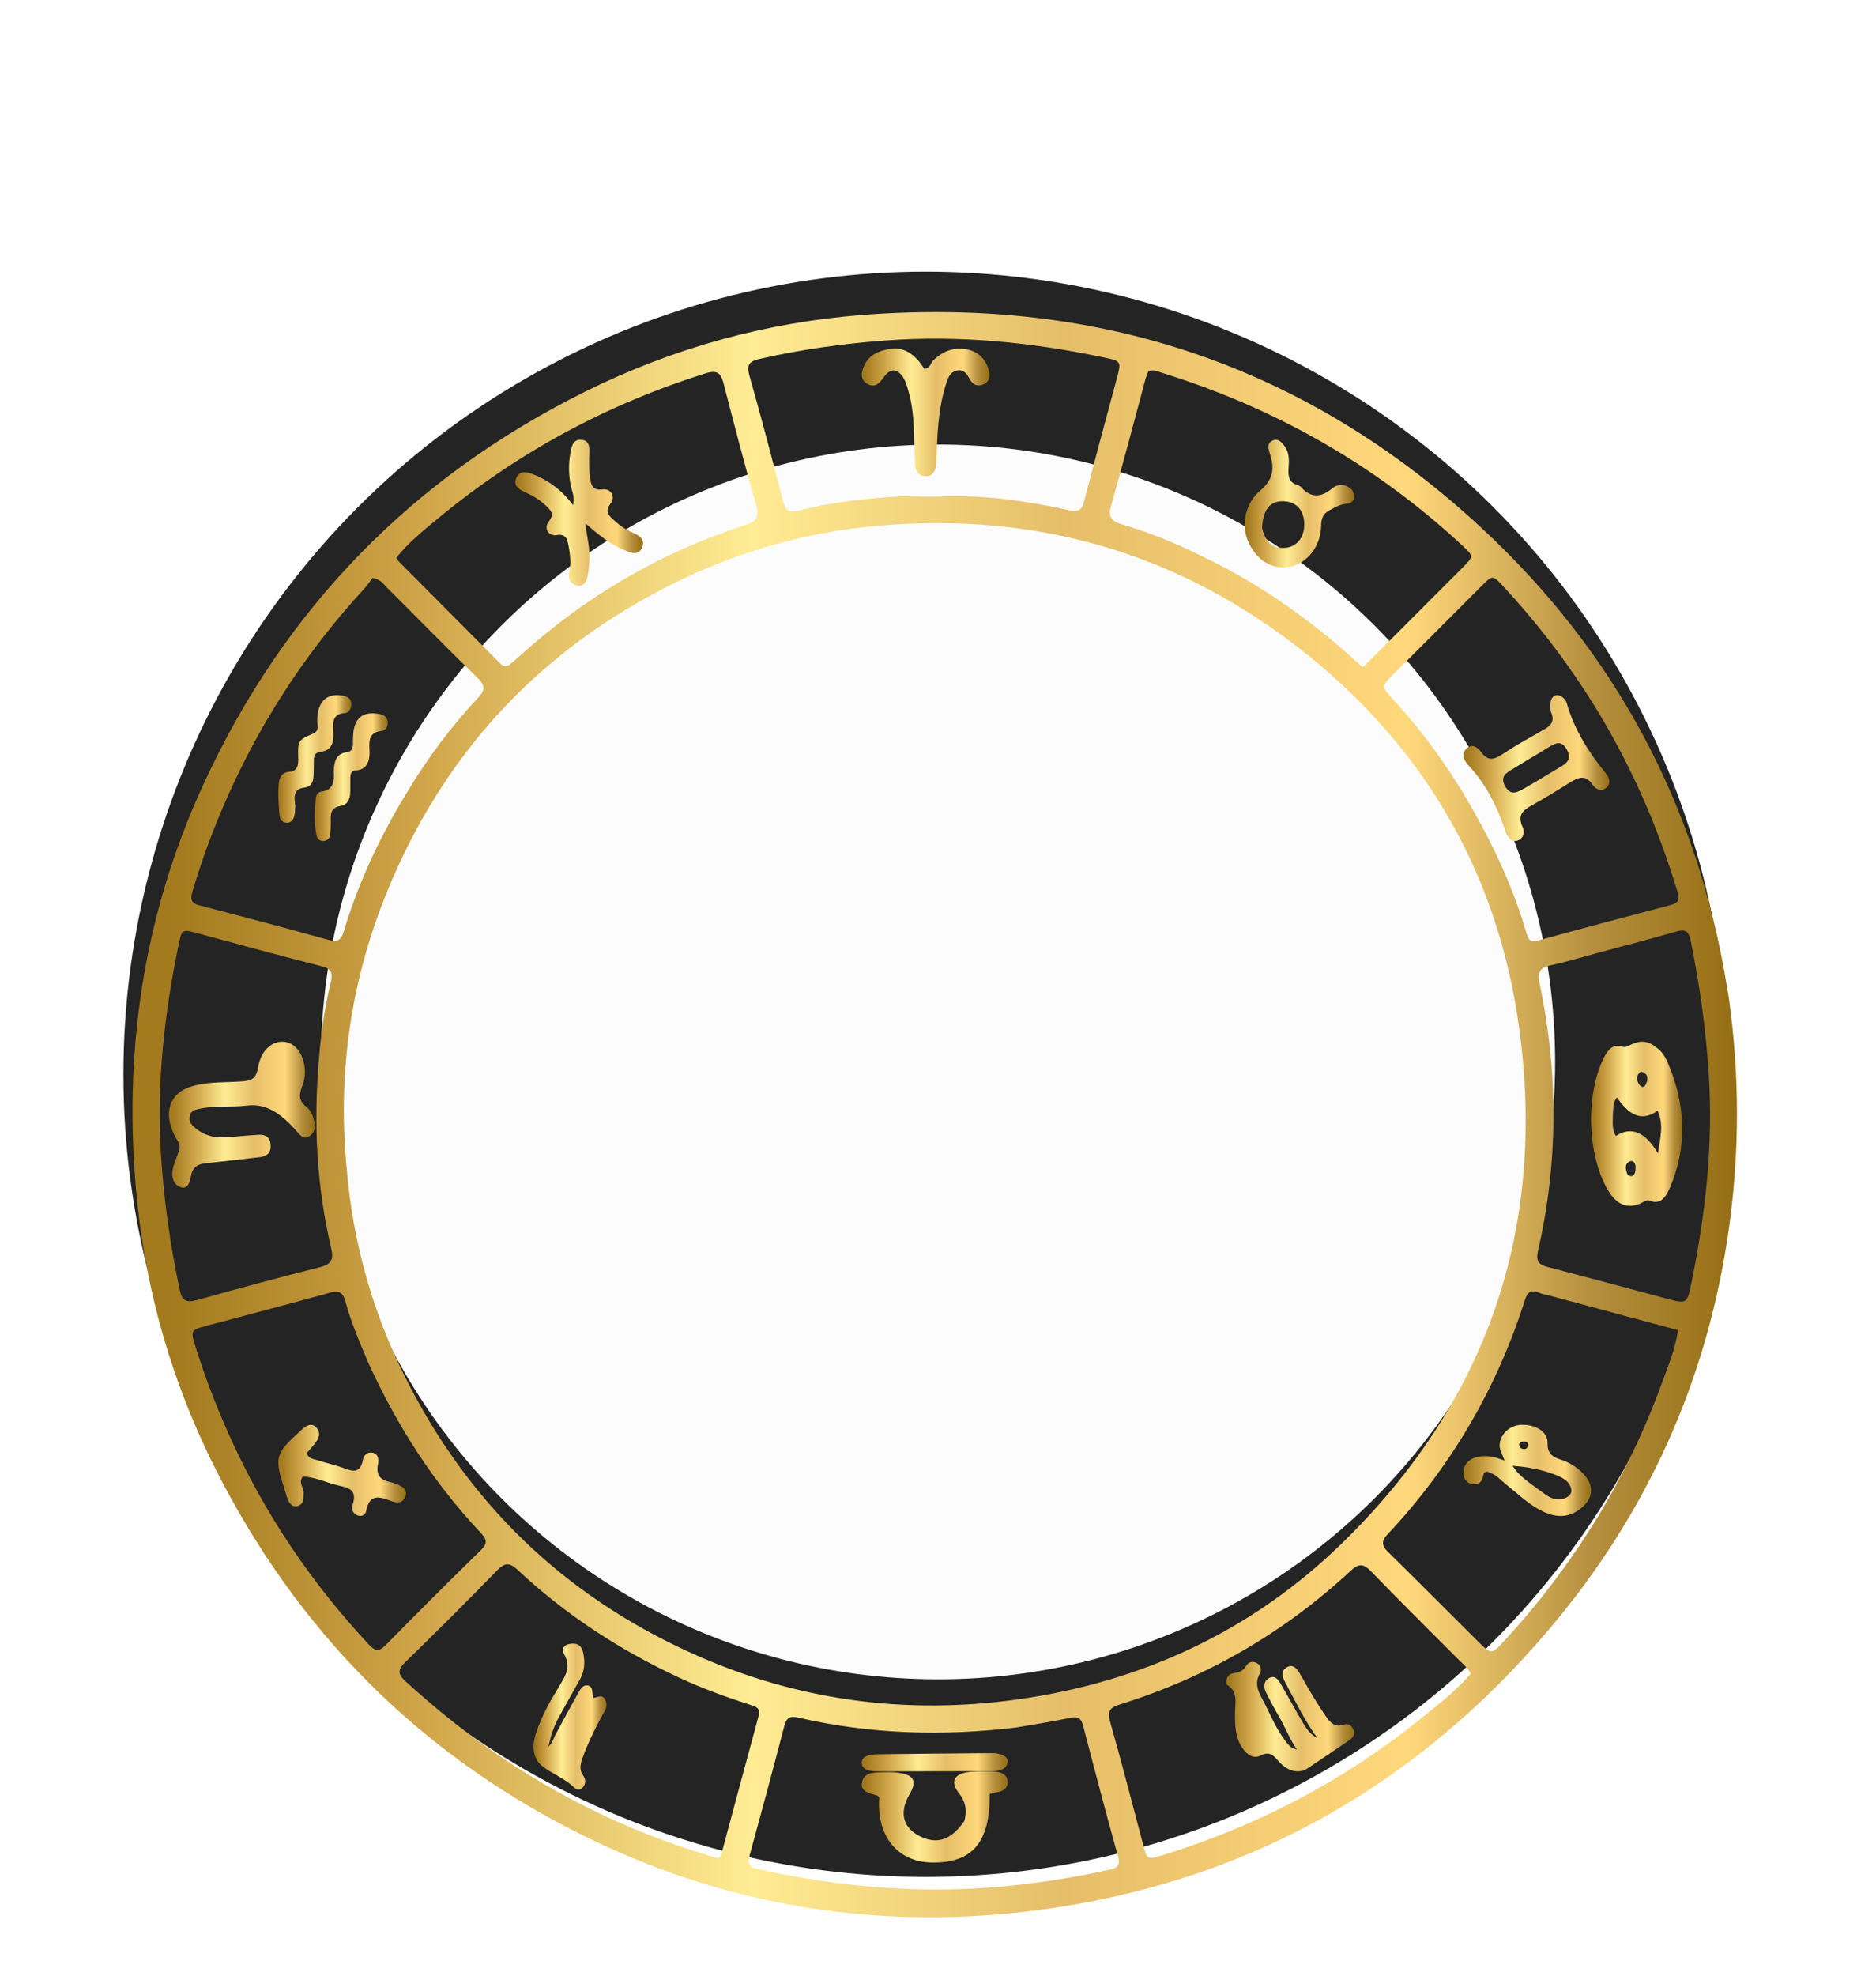 <svg width="76" height="80" viewBox="0 0 76 80" fill="none" xmlns="http://www.w3.org/2000/svg">
<g filter="url(#filter0_d_2122_4313)">
<circle cx="37.5" cy="39.5" r="32.5" fill="#242424"/>
<circle cx="38" cy="39" r="25" fill="#FCFCFC"/>
<g filter="url(#filter1_d_2122_4313)">
<path d="M70.04 34.417C70.471 37.521 70.477 40.581 70.055 43.645C69.207 49.807 66.753 55.267 62.74 59.994C57.504 66.162 50.879 69.992 42.865 71.228C36.334 72.236 30.004 71.385 24.021 68.516C17.44 65.361 12.444 60.526 9.029 54.063C7.103 50.418 5.933 46.54 5.537 42.451C4.975 36.654 5.798 31.054 8.249 25.741C11.528 18.633 16.698 13.339 23.704 9.859C27.253 8.097 31.022 7.053 34.976 6.749C44.576 6.011 52.98 8.84 60.042 15.399C65.456 20.426 68.77 26.629 69.96 33.942C69.983 34.087 70.011 34.23 70.04 34.417ZM14.045 41.32C14.291 44.273 15.078 47.08 16.396 49.727C18.942 54.842 22.823 58.594 28.034 60.948C32.251 62.853 36.667 63.452 41.239 62.811C46.274 62.105 50.711 60.044 54.353 56.504C60.229 50.791 62.649 43.781 61.55 35.665C60.72 29.539 57.839 24.455 53.024 20.56C47.922 16.432 42.048 14.704 35.505 15.294C32.588 15.557 29.815 16.359 27.201 17.668C22.01 20.267 18.229 24.232 15.912 29.557C14.291 33.28 13.645 37.176 14.045 41.32ZM36.552 14.09C37.055 14.091 37.565 14.127 38.06 14.105C39.851 14.026 41.597 14.285 43.334 14.663C43.672 14.737 43.825 14.668 43.917 14.311C44.341 12.656 44.794 11.01 45.236 9.36C45.434 8.621 45.432 8.623 44.697 8.469C41.788 7.859 38.855 7.566 35.881 7.786C34.159 7.912 32.455 8.15 30.771 8.534C30.376 8.624 30.232 8.757 30.357 9.197C30.836 10.887 31.285 12.585 31.72 14.287C31.819 14.676 31.964 14.774 32.36 14.673C33.703 14.329 35.079 14.187 36.552 14.09ZM14.927 49.196C14.578 48.373 14.224 47.55 13.989 46.686C13.888 46.314 13.714 46.247 13.352 46.347C11.677 46.812 9.994 47.25 8.314 47.698C7.741 47.85 7.719 47.887 7.902 48.475C8.282 49.703 8.742 50.901 9.267 52.074C10.681 55.235 12.586 58.067 14.947 60.597C15.18 60.847 15.345 60.899 15.616 60.624C16.892 59.325 18.18 58.037 19.484 56.766C19.775 56.481 19.713 56.322 19.467 56.06C17.577 54.053 16.102 51.767 14.927 49.196ZM20.631 20.928C20.779 20.801 20.93 20.677 21.074 20.546C23.742 18.132 26.783 16.357 30.208 15.256C30.691 15.101 30.751 14.89 30.626 14.444C30.17 12.817 29.739 11.182 29.318 9.545C29.209 9.124 29.076 8.962 28.587 9.116C24.596 10.37 20.984 12.317 17.76 14.979C17.162 15.473 16.553 15.963 16.056 16.581C16.104 16.651 16.132 16.711 16.175 16.756C17.528 18.118 18.881 19.479 20.237 20.838C20.327 20.929 20.422 21.032 20.631 20.928ZM12.92 36.896C13.001 35.842 13.15 34.797 13.401 33.77C13.491 33.4 13.418 33.223 13.012 33.121C11.342 32.699 9.68 32.242 8.017 31.794C7.368 31.619 7.368 31.614 7.23 32.282C6.655 35.073 6.339 37.883 6.52 40.741C6.637 42.594 6.897 44.422 7.282 46.236C7.368 46.644 7.534 46.767 7.958 46.649C9.617 46.184 11.281 45.735 12.952 45.314C13.42 45.196 13.526 45.012 13.415 44.539C12.831 42.052 12.693 39.53 12.92 36.896ZM41.159 63.952C38.199 64.308 35.257 64.225 32.346 63.551C31.988 63.468 31.858 63.564 31.771 63.9C31.316 65.645 30.848 67.386 30.37 69.125C30.283 69.443 30.326 69.627 30.679 69.674C30.808 69.691 30.932 69.735 31.059 69.762C34.355 70.457 37.677 70.708 41.035 70.347C42.329 70.208 43.611 70.003 44.88 69.722C45.148 69.663 45.419 69.625 45.298 69.19C44.805 67.422 44.339 65.646 43.877 63.869C43.796 63.56 43.653 63.497 43.354 63.56C42.655 63.706 41.949 63.819 41.159 63.952ZM16.522 26.028C17.34 24.672 18.287 23.412 19.366 22.255C19.64 21.959 19.674 21.769 19.357 21.461C18.109 20.248 16.893 19.002 15.659 17.775C15.527 17.644 15.426 17.46 15.092 17.404C15.002 17.521 14.884 17.7 14.741 17.855C12.612 20.17 10.871 22.748 9.525 25.59C8.836 27.046 8.255 28.547 7.798 30.094C7.71 30.391 7.724 30.569 8.077 30.661C9.824 31.113 11.569 31.575 13.308 32.058C13.678 32.161 13.818 32.072 13.927 31.71C14.526 29.722 15.399 27.856 16.522 26.028ZM20.521 65.295C23.183 67.059 26.047 68.376 29.108 69.25C29.168 69.167 29.21 69.132 29.221 69.089C29.725 67.221 30.222 65.351 30.733 63.484C30.813 63.19 30.669 63.121 30.439 63.047C29.447 62.73 28.468 62.376 27.522 61.936C25.112 60.816 22.91 59.384 20.969 57.567C20.655 57.273 20.457 57.26 20.142 57.585C18.917 58.846 17.671 60.087 16.411 61.312C16.088 61.626 16.132 61.81 16.438 62.089C17.705 63.241 19.035 64.309 20.521 65.295ZM59.689 26.828C60.576 28.386 61.314 30.01 61.824 31.732C61.896 31.974 61.942 32.188 62.31 32.086C64.095 31.592 65.887 31.119 67.679 30.648C67.981 30.569 68.063 30.442 67.966 30.128C67.635 29.056 67.267 27.998 66.836 26.961C65.413 23.531 63.425 20.465 60.901 17.743C60.472 17.281 60.464 17.285 60.034 17.716C58.837 18.911 57.642 20.107 56.447 21.304C55.954 21.798 55.957 21.798 56.427 22.312C57.673 23.673 58.751 25.156 59.689 26.828ZM62.658 46.43C62.353 46.419 61.975 46.014 61.786 46.612C60.649 50.208 58.789 53.382 56.209 56.132C55.973 56.382 55.959 56.573 56.218 56.827C57.449 58.036 58.663 59.262 59.888 60.477C60.413 60.997 60.426 60.999 60.925 60.458C63.752 57.394 65.9 53.912 67.33 49.994C67.578 49.313 67.866 48.639 67.979 47.861C66.215 47.388 64.474 46.92 62.658 46.43ZM48.688 16.519C51.095 17.665 53.241 19.198 55.211 21.028C56.597 19.641 57.932 18.309 59.262 16.974C59.707 16.527 59.705 16.52 59.227 16.076C55.708 12.811 51.634 10.512 47.058 9.091C46.896 9.041 46.726 8.95 46.521 9.036C46.481 9.147 46.428 9.265 46.395 9.389C45.937 11.083 45.498 12.783 45.014 14.471C44.881 14.938 45.028 15.107 45.45 15.232C46.544 15.553 47.6 15.98 48.688 16.519ZM59 61.112C57.841 59.948 56.672 58.794 55.53 57.614C55.233 57.308 55.033 57.312 54.73 57.594C52.02 60.113 48.891 61.92 45.358 63.02C44.965 63.142 44.852 63.292 44.971 63.71C45.435 65.351 45.864 67.002 46.299 68.651C46.474 69.311 46.471 69.315 47.113 69.117C50.932 67.939 54.415 66.123 57.53 63.616C58.247 63.039 58.979 62.471 59.584 61.773C59.439 61.501 59.226 61.346 59 61.112ZM64.859 32.55C64.185 32.731 63.515 32.935 62.834 33.084C62.383 33.183 62.275 33.369 62.373 33.832C63.134 37.443 63.131 41.057 62.306 44.658C62.201 45.117 62.378 45.219 62.743 45.315C64.347 45.732 65.948 46.163 67.549 46.594C68.316 46.801 68.353 46.784 68.513 45.999C69.086 43.191 69.414 40.365 69.225 37.488C69.105 35.667 68.857 33.87 68.492 32.085C68.416 31.718 68.288 31.605 67.899 31.721C66.919 32.014 65.924 32.259 64.859 32.55Z" fill="url(#paint0_linear_2122_4313)"/>
<path d="M37.938 12.784C37.887 13.098 37.77 13.322 37.437 13.277C37.104 13.231 37.076 12.95 37.063 12.707C37.011 11.746 37.078 10.777 36.801 9.836C36.747 9.651 36.697 9.458 36.596 9.296C36.359 8.911 36.063 8.904 35.802 9.274C35.633 9.512 35.45 9.725 35.133 9.541C34.845 9.374 34.887 9.094 34.995 8.834C35.189 8.372 35.605 8.194 36.084 8.124C36.551 8.057 36.904 8.273 37.196 8.591C37.292 8.695 37.362 8.82 37.443 8.935C37.693 8.915 37.699 8.692 37.821 8.577C38.201 8.218 38.654 8.041 39.184 8.15C39.663 8.248 39.949 8.563 40.059 9.009C40.117 9.247 40.088 9.475 39.806 9.578C39.578 9.662 39.405 9.564 39.299 9.372C39.183 9.162 39.065 8.946 38.766 9.006C38.494 9.061 38.404 9.3 38.335 9.515C37.998 10.566 37.959 11.651 37.938 12.784Z" fill="url(#paint1_linear_2122_4313)"/>
<path d="M12.269 53.785C12.075 54.029 12.299 54.221 12.298 54.441C12.297 54.685 12.3 54.93 12.04 54.986C11.813 55.035 11.697 54.846 11.626 54.631C11.611 54.585 11.599 54.538 11.584 54.491C11.093 52.971 11.11 52.9 12.229 51.885C12.411 51.719 12.618 51.587 12.819 51.809C13.021 52.031 12.906 52.261 12.75 52.459C12.645 52.591 12.532 52.716 12.426 52.84C12.504 53.074 12.685 53.073 12.832 53.119C13.215 53.241 13.608 53.327 13.985 53.468C14.343 53.602 14.604 53.627 14.7 53.111C14.737 52.914 14.902 52.775 15.108 52.828C15.34 52.887 15.344 53.113 15.309 53.304C15.226 53.754 15.429 53.929 15.787 54.006C15.944 54.04 16.102 54.1 16.245 54.178C16.382 54.253 16.491 54.383 16.43 54.575C16.369 54.767 16.235 54.858 16.049 54.832C15.976 54.821 15.904 54.8 15.834 54.775C15.395 54.611 14.968 54.454 14.829 55.198C14.802 55.341 14.645 55.42 14.5 55.369C14.322 55.306 14.217 55.137 14.281 54.949C14.497 54.313 14.104 54.241 13.714 54.151C13.238 54.04 12.788 53.815 12.269 53.785Z" fill="url(#paint2_linear_2122_4313)"/>
<path d="M23.867 12.591C23.875 12.87 23.862 13.105 23.899 13.333C23.945 13.61 23.985 13.875 24.414 13.818C24.751 13.773 24.944 14.114 24.738 14.387C24.476 14.731 24.679 14.888 24.891 15.082C25.124 15.296 25.384 15.467 25.676 15.59C25.944 15.704 26.151 15.884 25.996 16.2C25.847 16.504 25.581 16.392 25.348 16.3C24.728 16.058 24.225 15.638 23.715 15.188C23.773 15.741 23.93 16.263 23.871 16.804C23.851 16.984 23.837 17.167 23.799 17.343C23.748 17.573 23.629 17.763 23.36 17.703C23.11 17.648 23.01 17.429 23.057 17.204C23.139 16.818 23.101 16.445 23.025 16.07C22.974 15.817 22.923 15.608 22.55 15.667C22.211 15.72 22.018 15.383 22.232 15.116C22.462 14.828 22.329 14.681 22.137 14.495C21.872 14.238 21.561 14.058 21.228 13.909C21.005 13.81 20.804 13.659 20.907 13.379C21.019 13.072 21.286 13.089 21.531 13.18C22.187 13.425 22.742 13.824 23.217 14.453C23.296 14.113 23.169 13.89 23.123 13.662C23.034 13.216 23.027 12.777 23.109 12.328C23.161 12.039 23.235 11.771 23.572 11.809C23.896 11.845 23.884 12.14 23.875 12.396C23.873 12.446 23.871 12.495 23.867 12.591Z" fill="url(#paint3_linear_2122_4313)"/>
<path d="M7.221 40.684C7.377 40.347 7.165 40.17 7.065 39.967C6.611 39.037 6.87 38.27 7.741 37.997C8.441 37.778 9.162 37.847 9.872 37.782C10.22 37.75 10.386 37.651 10.462 37.192C10.589 36.431 11.171 36.029 11.717 36.233C12.219 36.42 12.513 37.252 12.262 37.924C12.119 38.307 12.074 38.561 12.41 38.816C12.598 38.959 12.713 39.225 12.748 39.51C12.779 39.753 12.681 39.918 12.508 40.021C12.342 40.121 12.224 40.04 12.095 39.891C11.511 39.218 10.888 38.66 10.009 38.768C9.353 38.849 8.688 38.756 8.034 38.907C7.873 38.944 7.714 38.992 7.682 39.22C7.652 39.439 7.781 39.566 7.913 39.678C8.272 39.983 8.678 40.078 9.105 40.053C9.557 40.025 10.008 39.977 10.46 39.95C10.702 39.936 10.935 39.998 10.962 40.355C10.989 40.711 10.78 40.827 10.531 40.856C9.803 40.941 9.076 41.024 8.348 41.102C8.052 41.133 7.805 41.214 7.732 41.641C7.689 41.89 7.596 42.168 7.316 42.069C7.042 41.972 6.934 41.697 6.994 41.369C7.034 41.145 7.132 40.937 7.221 40.684Z" fill="url(#paint4_linear_2122_4313)"/>
<path d="M39.068 67.733C39.187 67.299 39.115 66.953 38.845 66.607C38.474 66.132 38.654 65.81 39.294 65.745C39.596 65.715 39.903 65.728 40.208 65.729C40.524 65.73 40.802 65.835 40.821 66.143C40.839 66.418 40.611 66.558 40.308 66.587C40.233 66.594 40.161 66.629 40.096 66.649C40.113 68.604 39.388 69.448 37.74 69.418C36.355 69.392 35.508 68.349 35.619 66.8C35.598 66.77 35.584 66.722 35.554 66.712C35.253 66.615 34.853 66.575 34.921 66.175C34.989 65.774 35.386 65.773 35.737 65.762C35.94 65.756 36.146 65.752 36.346 65.776C37.03 65.858 37.166 66.109 36.841 66.665C36.404 67.414 36.589 68.057 37.339 68.389C38.001 68.682 38.548 68.485 39.068 67.733Z" fill="url(#paint5_linear_2122_4313)"/>
<path d="M40.3 64.987C40.637 65.037 40.869 65.138 40.814 65.387C40.758 65.641 40.499 65.718 40.178 65.718C38.634 65.719 37.089 65.723 35.544 65.726C35.235 65.726 34.932 65.669 34.914 65.403C34.894 65.101 35.225 65.038 35.549 65.034C37.117 65.013 38.684 64.998 40.3 64.987Z" fill="url(#paint6_linear_2122_4313)"/>
<path d="M13.52 25.206C13.536 24.783 13.657 24.503 14.048 24.46C14.223 24.44 14.305 24.317 14.301 24.122C14.299 24.047 14.301 23.973 14.302 23.898C14.307 23.1 14.665 22.774 15.382 22.918C15.532 22.948 15.675 23.008 15.704 23.204C15.735 23.419 15.624 23.585 15.456 23.6C14.998 23.643 14.939 23.917 14.968 24.36C14.995 24.776 14.893 25.173 14.398 25.198C14.249 25.206 14.194 25.32 14.194 25.475C14.194 25.669 14.192 25.863 14.191 26.057C14.191 26.364 14.075 26.589 13.79 26.635C13.49 26.683 13.38 26.86 13.397 27.181C13.407 27.36 13.391 27.54 13.383 27.718C13.375 27.906 13.293 28.034 13.119 28.053C12.965 28.07 12.851 27.975 12.82 27.814C12.723 27.312 12.748 26.805 12.798 26.3C12.81 26.176 12.905 26.068 13.011 26.056C13.474 26.003 13.561 25.679 13.52 25.206Z" fill="url(#paint7_linear_2122_4313)"/>
<path d="M11.964 26.619C11.952 26.788 11.953 26.926 11.919 27.053C11.873 27.225 11.758 27.333 11.589 27.314C11.438 27.298 11.339 27.181 11.325 27.021C11.285 26.577 11.253 26.13 11.3 25.685C11.327 25.432 11.47 25.272 11.697 25.256C12.018 25.234 12.09 25.038 12.081 24.72C12.06 23.979 12.067 23.974 12.685 23.705C12.819 23.646 12.879 23.564 12.866 23.407C12.857 23.304 12.849 23.199 12.853 23.096C12.884 22.366 13.282 22.031 13.94 22.181C14.091 22.216 14.223 22.287 14.231 22.492C14.239 22.706 14.127 22.87 13.962 22.878C13.464 22.904 13.474 23.266 13.503 23.656C13.534 24.086 13.414 24.396 12.984 24.444C12.78 24.467 12.711 24.589 12.715 24.802C12.719 25.01 12.709 25.218 12.702 25.426C12.695 25.684 12.576 25.868 12.348 25.889C11.92 25.93 11.895 26.217 11.964 26.619Z" fill="url(#paint8_linear_2122_4313)"/>
<path d="M22.522 64.205C22.827 63.644 23.114 63.107 23.41 62.579C23.512 62.398 23.622 62.19 23.843 62.258C24.049 62.322 23.976 62.577 24.034 62.753C24.203 62.743 24.395 62.572 24.523 62.833C24.654 63.098 24.493 63.288 24.388 63.481C24.092 64.029 23.811 64.587 23.596 65.194C23.509 65.441 23.457 65.665 23.627 65.901C23.737 66.052 23.734 66.237 23.603 66.382C23.483 66.514 23.353 66.472 23.241 66.364C22.856 65.993 22.381 65.838 21.973 65.518C21.641 65.257 21.511 64.803 21.716 64.172C21.958 63.428 22.345 62.789 22.729 62.156C22.954 61.784 23.113 61.453 22.86 60.993C22.729 60.754 22.855 60.606 23.066 60.569C23.453 60.503 23.609 60.664 23.66 61.135C23.696 61.471 23.632 61.759 23.482 62.028C23.199 62.532 22.915 63.035 22.635 63.542C22.45 63.877 22.317 64.244 22.222 64.719C22.394 64.569 22.423 64.373 22.522 64.205Z" fill="url(#paint9_linear_2122_4313)"/>
<path d="M61.031 27.782C60.692 26.732 60.233 25.794 59.508 25.012C59.319 24.808 59.182 24.561 59.398 24.325C59.621 24.081 59.873 24.273 60.007 24.456C60.293 24.849 60.545 24.749 60.88 24.529C61.425 24.17 61.998 23.856 62.565 23.532C62.834 23.38 62.982 23.203 62.844 22.864C62.792 22.737 62.793 22.572 62.816 22.433C62.866 22.131 63.12 22.054 63.338 22.266C63.394 22.32 63.449 22.392 63.469 22.466C63.775 23.555 64.371 24.467 65.062 25.327C65.199 25.497 65.274 25.726 65.077 25.898C64.882 26.069 64.647 25.966 64.534 25.793C64.234 25.336 63.925 25.481 63.576 25.701C63.077 26.015 62.574 26.324 62.058 26.608C61.701 26.804 61.462 27.011 61.678 27.473C61.764 27.657 61.755 27.874 61.559 27.996C61.337 28.134 61.17 28.016 61.031 27.782ZM63.181 25.074C63.469 24.916 63.69 24.741 63.474 24.351C63.254 23.953 63.005 24.093 62.729 24.264C62.243 24.565 61.748 24.85 61.262 25.151C61.016 25.303 60.758 25.446 60.973 25.833C61.194 26.232 61.462 26.09 61.73 25.937C62.198 25.67 62.657 25.387 63.181 25.074Z" fill="url(#paint10_linear_2122_4313)"/>
<path d="M60.579 53.015C60.706 53.057 60.802 53.09 60.954 53.142C60.867 52.899 60.743 52.723 60.752 52.509C60.77 52.086 61.143 51.717 61.62 51.694C62.212 51.665 62.709 51.979 62.694 52.441C62.682 52.799 62.839 52.985 63.225 53.103C63.563 53.207 63.849 53.389 64.087 53.618C64.557 54.071 64.583 54.568 64.153 54.982C63.682 55.437 63.119 55.504 62.49 55.196C61.917 54.915 61.501 54.494 61.03 54.121C60.778 53.92 60.572 53.663 60.222 53.586C60.108 53.619 60.102 53.686 60.088 53.749C60.045 53.936 59.976 54.124 59.69 54.096C59.39 54.066 59.297 53.871 59.289 53.646C59.269 53.121 59.825 52.839 60.579 53.015ZM61.279 53.353C61.556 53.808 62.053 54.097 62.487 54.429C62.731 54.615 63.017 54.807 63.4 54.664C63.569 54.6 63.676 54.476 63.657 54.327C63.614 53.99 63.305 53.828 62.975 53.704C62.451 53.506 61.894 53.401 61.279 53.353ZM61.613 52.643C61.774 52.718 61.877 52.674 61.9 52.529C61.917 52.425 61.837 52.358 61.712 52.373C61.543 52.392 61.479 52.474 61.613 52.643Z" fill="url(#paint11_linear_2122_4313)"/>
<path d="M54.787 13.853C54.954 14.215 54.801 14.38 54.523 14.403C54.279 14.424 54.086 14.545 53.876 14.653C53.621 14.784 53.525 14.971 53.521 15.287C53.511 16.095 52.984 16.785 52.3 16.939C51.564 17.106 50.876 16.69 50.549 15.883C50.267 15.185 50.476 14.352 51.057 13.862C51.535 13.459 51.658 13.031 51.452 12.401C51.383 12.187 51.308 11.978 51.532 11.851C51.759 11.722 51.913 11.889 52.048 12.078C52.235 12.339 52.226 12.644 52.201 12.944C52.172 13.282 52.225 13.546 52.566 13.639C52.617 13.653 52.67 13.686 52.708 13.727C53.118 14.179 53.52 14.147 53.974 13.775C54.211 13.58 54.514 13.577 54.787 13.853ZM51.126 15.375C51.283 15.978 51.557 16.217 52.052 16.184C52.467 16.157 52.776 15.845 52.827 15.402C52.897 14.796 52.61 14.361 52.102 14.304C51.499 14.237 51.171 14.571 51.126 15.375Z" fill="url(#paint12_linear_2122_4313)"/>
<path d="M49.687 62.016C49.737 61.838 49.846 61.763 49.983 61.749C50.199 61.729 50.364 61.65 50.485 61.453C50.58 61.297 50.736 61.251 50.904 61.336C51.08 61.426 51.12 61.618 51.041 61.757C50.767 62.237 51.04 62.596 51.238 62.99C51.483 63.478 51.697 63.982 52.023 64.424C52.152 64.599 52.268 64.789 52.538 64.841C52.246 64.415 52.064 63.934 51.805 63.492C51.619 63.175 51.445 62.85 51.283 62.519C51.185 62.318 51.181 62.098 51.389 61.963C51.63 61.807 51.774 61.999 51.879 62.176C52.193 62.708 52.482 63.255 52.799 63.785C52.939 64.018 53.099 64.247 53.363 64.37C52.858 63.682 52.493 62.914 52.09 62.17C51.966 61.941 51.844 61.677 52.136 61.51C52.413 61.354 52.569 61.61 52.682 61.809C53.003 62.373 53.325 62.936 53.694 63.469C53.876 63.731 54.059 63.963 54.441 63.831C54.625 63.767 54.782 63.883 54.842 64.082C54.901 64.276 54.77 64.392 54.637 64.483C54.09 64.859 53.537 65.226 52.986 65.596C52.627 65.836 52.169 65.745 51.788 65.304C51.575 65.058 51.416 64.908 51.065 65.086C50.769 65.236 50.507 65.043 50.328 64.777C50.038 64.35 50.029 63.861 50.032 63.367C50.034 62.954 50.169 62.499 49.706 62.218C49.676 62.199 49.689 62.106 49.687 62.016Z" fill="url(#paint13_linear_2122_4313)"/>
<path d="M67.071 36.398C67.335 36.556 67.474 36.815 67.588 37.085C68.282 38.737 68.371 40.411 67.653 42.093C67.481 42.495 67.248 42.793 66.843 42.617C66.707 42.558 66.598 42.667 66.48 42.721C65.936 42.968 65.487 42.787 65.133 42.182C64.308 40.771 64.226 38.356 64.963 36.852C65.132 36.508 65.357 36.246 65.714 36.381C65.868 36.439 65.992 36.333 66.125 36.276C66.441 36.141 66.748 36.122 67.071 36.398ZM65.34 39.163C65.345 39.425 65.283 39.699 65.46 39.996C66.123 39.574 66.68 39.88 67.167 40.705C67.255 40.044 67.417 39.555 67.149 38.971C66.482 39.473 65.953 39.092 65.505 38.44C65.331 38.644 65.363 38.862 65.34 39.163ZM65.939 41.577C66.172 41.71 66.257 41.551 66.263 41.282C66.267 41.124 66.18 40.985 66.064 41.015C65.851 41.069 65.807 41.267 65.939 41.577ZM66.469 37.392C66.264 37.557 66.283 37.755 66.434 37.949C66.518 38.055 66.626 38.019 66.68 37.9C66.786 37.665 66.769 37.463 66.469 37.392Z" fill="url(#paint14_linear_2122_4313)"/>
</g>
</g>
<defs>
<filter id="filter0_d_2122_4313" x="-4" y="0" width="84" height="86" filterUnits="userSpaceOnUse" color-interpolation-filters="sRGB">
<feFlood flood-opacity="0" result="BackgroundImageFix"/>
<feColorMatrix in="SourceAlpha" type="matrix" values="0 0 0 0 0 0 0 0 0 0 0 0 0 0 0 0 0 0 127 0" result="hardAlpha"/>
<feOffset dy="4"/>
<feGaussianBlur stdDeviation="2"/>
<feComposite in2="hardAlpha" operator="out"/>
<feColorMatrix type="matrix" values="0 0 0 0 0 0 0 0 0 0 0 0 0 0 0 0 0 0 0.25 0"/>
<feBlend mode="normal" in2="BackgroundImageFix" result="effect1_dropShadow_2122_4313"/>
<feBlend mode="normal" in="SourceGraphic" in2="effect1_dropShadow_2122_4313" result="shape"/>
</filter>
<filter id="filter1_d_2122_4313" x="2.368" y="5.635" width="71" height="71" filterUnits="userSpaceOnUse" color-interpolation-filters="sRGB">
<feFlood flood-opacity="0" result="BackgroundImageFix"/>
<feColorMatrix in="SourceAlpha" type="matrix" values="0 0 0 0 0 0 0 0 0 0 0 0 0 0 0 0 0 0 127 0" result="hardAlpha"/>
<feOffset dy="2"/>
<feGaussianBlur stdDeviation="1.5"/>
<feComposite in2="hardAlpha" operator="out"/>
<feColorMatrix type="matrix" values="0 0 0 0 0 0 0 0 0 0 0 0 0 0 0 0 0 0 0.75 0"/>
<feBlend mode="normal" in2="BackgroundImageFix" result="effect1_dropShadow_2122_4313"/>
<feBlend mode="normal" in="SourceGraphic" in2="effect1_dropShadow_2122_4313" result="shape"/>
</filter>
<linearGradient id="paint0_linear_2122_4313" x1="5.368" y1="39.135" x2="70.368" y2="39.135" gradientUnits="userSpaceOnUse">
<stop offset="0.025" stop-color="#A47A1E"/>
<stop offset="0.19" stop-color="#D3A84C"/>
<stop offset="0.385" stop-color="#FFEC94"/>
<stop offset="0.58" stop-color="#E6BE69"/>
<stop offset="0.795" stop-color="#FFD87C"/>
<stop offset="0.91" stop-color="#B58F3E"/>
<stop offset="1" stop-color="#956D13"/>
</linearGradient>
<linearGradient id="paint1_linear_2122_4313" x1="34.913" y1="10.697" x2="40.084" y2="10.697" gradientUnits="userSpaceOnUse">
<stop offset="0.025" stop-color="#A47A1E"/>
<stop offset="0.19" stop-color="#D3A84C"/>
<stop offset="0.385" stop-color="#FFEC94"/>
<stop offset="0.58" stop-color="#E6BE69"/>
<stop offset="0.795" stop-color="#FFD87C"/>
<stop offset="0.91" stop-color="#B58F3E"/>
<stop offset="1" stop-color="#956D13"/>
</linearGradient>
<linearGradient id="paint2_linear_2122_4313" x1="11.277" y1="53.538" x2="16.447" y2="53.538" gradientUnits="userSpaceOnUse">
<stop offset="0.025" stop-color="#A47A1E"/>
<stop offset="0.19" stop-color="#D3A84C"/>
<stop offset="0.385" stop-color="#FFEC94"/>
<stop offset="0.58" stop-color="#E6BE69"/>
<stop offset="0.795" stop-color="#FFD87C"/>
<stop offset="0.91" stop-color="#B58F3E"/>
<stop offset="1" stop-color="#956D13"/>
</linearGradient>
<linearGradient id="paint3_linear_2122_4313" x1="20.879" y1="14.76" x2="26.049" y2="14.76" gradientUnits="userSpaceOnUse">
<stop offset="0.025" stop-color="#A47A1E"/>
<stop offset="0.19" stop-color="#D3A84C"/>
<stop offset="0.385" stop-color="#FFEC94"/>
<stop offset="0.58" stop-color="#E6BE69"/>
<stop offset="0.795" stop-color="#FFD87C"/>
<stop offset="0.91" stop-color="#B58F3E"/>
<stop offset="1" stop-color="#956D13"/>
</linearGradient>
<linearGradient id="paint4_linear_2122_4313" x1="6.845" y1="39.135" x2="12.754" y2="39.135" gradientUnits="userSpaceOnUse">
<stop offset="0.025" stop-color="#A47A1E"/>
<stop offset="0.19" stop-color="#D3A84C"/>
<stop offset="0.385" stop-color="#FFEC94"/>
<stop offset="0.58" stop-color="#E6BE69"/>
<stop offset="0.795" stop-color="#FFD87C"/>
<stop offset="0.91" stop-color="#B58F3E"/>
<stop offset="1" stop-color="#956D13"/>
</linearGradient>
<linearGradient id="paint5_linear_2122_4313" x1="34.913" y1="67.572" x2="40.822" y2="67.572" gradientUnits="userSpaceOnUse">
<stop offset="0.025" stop-color="#A47A1E"/>
<stop offset="0.19" stop-color="#D3A84C"/>
<stop offset="0.385" stop-color="#FFEC94"/>
<stop offset="0.58" stop-color="#E6BE69"/>
<stop offset="0.795" stop-color="#FFD87C"/>
<stop offset="0.91" stop-color="#B58F3E"/>
<stop offset="1" stop-color="#956D13"/>
</linearGradient>
<linearGradient id="paint6_linear_2122_4313" x1="34.913" y1="65.356" x2="40.822" y2="65.356" gradientUnits="userSpaceOnUse">
<stop offset="0.025" stop-color="#A47A1E"/>
<stop offset="0.19" stop-color="#D3A84C"/>
<stop offset="0.385" stop-color="#FFEC94"/>
<stop offset="0.58" stop-color="#E6BE69"/>
<stop offset="0.795" stop-color="#FFD87C"/>
<stop offset="0.91" stop-color="#B58F3E"/>
<stop offset="1" stop-color="#956D13"/>
</linearGradient>
<linearGradient id="paint7_linear_2122_4313" x1="12.754" y1="25.47" x2="15.709" y2="25.47" gradientUnits="userSpaceOnUse">
<stop offset="0.025" stop-color="#A47A1E"/>
<stop offset="0.19" stop-color="#D3A84C"/>
<stop offset="0.385" stop-color="#FFEC94"/>
<stop offset="0.58" stop-color="#E6BE69"/>
<stop offset="0.795" stop-color="#FFD87C"/>
<stop offset="0.91" stop-color="#B58F3E"/>
<stop offset="1" stop-color="#956D13"/>
</linearGradient>
<linearGradient id="paint8_linear_2122_4313" x1="11.277" y1="24.731" x2="14.231" y2="24.731" gradientUnits="userSpaceOnUse">
<stop offset="0.025" stop-color="#A47A1E"/>
<stop offset="0.19" stop-color="#D3A84C"/>
<stop offset="0.385" stop-color="#FFEC94"/>
<stop offset="0.58" stop-color="#E6BE69"/>
<stop offset="0.795" stop-color="#FFD87C"/>
<stop offset="0.91" stop-color="#B58F3E"/>
<stop offset="1" stop-color="#956D13"/>
</linearGradient>
<linearGradient id="paint9_linear_2122_4313" x1="21.617" y1="63.51" x2="24.572" y2="63.51" gradientUnits="userSpaceOnUse">
<stop offset="0.025" stop-color="#A47A1E"/>
<stop offset="0.19" stop-color="#D3A84C"/>
<stop offset="0.385" stop-color="#FFEC94"/>
<stop offset="0.58" stop-color="#E6BE69"/>
<stop offset="0.795" stop-color="#FFD87C"/>
<stop offset="0.91" stop-color="#B58F3E"/>
<stop offset="1" stop-color="#956D13"/>
</linearGradient>
<linearGradient id="paint10_linear_2122_4313" x1="59.288" y1="25.101" x2="65.197" y2="25.101" gradientUnits="userSpaceOnUse">
<stop offset="0.025" stop-color="#A47A1E"/>
<stop offset="0.19" stop-color="#D3A84C"/>
<stop offset="0.385" stop-color="#FFEC94"/>
<stop offset="0.58" stop-color="#E6BE69"/>
<stop offset="0.795" stop-color="#FFD87C"/>
<stop offset="0.91" stop-color="#B58F3E"/>
<stop offset="1" stop-color="#956D13"/>
</linearGradient>
<linearGradient id="paint11_linear_2122_4313" x1="59.288" y1="53.538" x2="64.459" y2="53.538" gradientUnits="userSpaceOnUse">
<stop offset="0.025" stop-color="#A47A1E"/>
<stop offset="0.19" stop-color="#D3A84C"/>
<stop offset="0.385" stop-color="#FFEC94"/>
<stop offset="0.58" stop-color="#E6BE69"/>
<stop offset="0.795" stop-color="#FFD87C"/>
<stop offset="0.91" stop-color="#B58F3E"/>
<stop offset="1" stop-color="#956D13"/>
</linearGradient>
<linearGradient id="paint12_linear_2122_4313" x1="50.425" y1="14.39" x2="54.856" y2="14.39" gradientUnits="userSpaceOnUse">
<stop offset="0.025" stop-color="#A47A1E"/>
<stop offset="0.19" stop-color="#D3A84C"/>
<stop offset="0.385" stop-color="#FFEC94"/>
<stop offset="0.58" stop-color="#E6BE69"/>
<stop offset="0.795" stop-color="#FFD87C"/>
<stop offset="0.91" stop-color="#B58F3E"/>
<stop offset="1" stop-color="#956D13"/>
</linearGradient>
<linearGradient id="paint13_linear_2122_4313" x1="49.686" y1="63.51" x2="54.856" y2="63.51" gradientUnits="userSpaceOnUse">
<stop offset="0.025" stop-color="#A47A1E"/>
<stop offset="0.19" stop-color="#D3A84C"/>
<stop offset="0.385" stop-color="#FFEC94"/>
<stop offset="0.58" stop-color="#E6BE69"/>
<stop offset="0.795" stop-color="#FFD87C"/>
<stop offset="0.91" stop-color="#B58F3E"/>
<stop offset="1" stop-color="#956D13"/>
</linearGradient>
<linearGradient id="paint14_linear_2122_4313" x1="64.459" y1="39.504" x2="68.152" y2="39.504" gradientUnits="userSpaceOnUse">
<stop offset="0.025" stop-color="#A47A1E"/>
<stop offset="0.19" stop-color="#D3A84C"/>
<stop offset="0.385" stop-color="#FFEC94"/>
<stop offset="0.58" stop-color="#E6BE69"/>
<stop offset="0.795" stop-color="#FFD87C"/>
<stop offset="0.91" stop-color="#B58F3E"/>
<stop offset="1" stop-color="#956D13"/>
</linearGradient>
</defs>
</svg>
